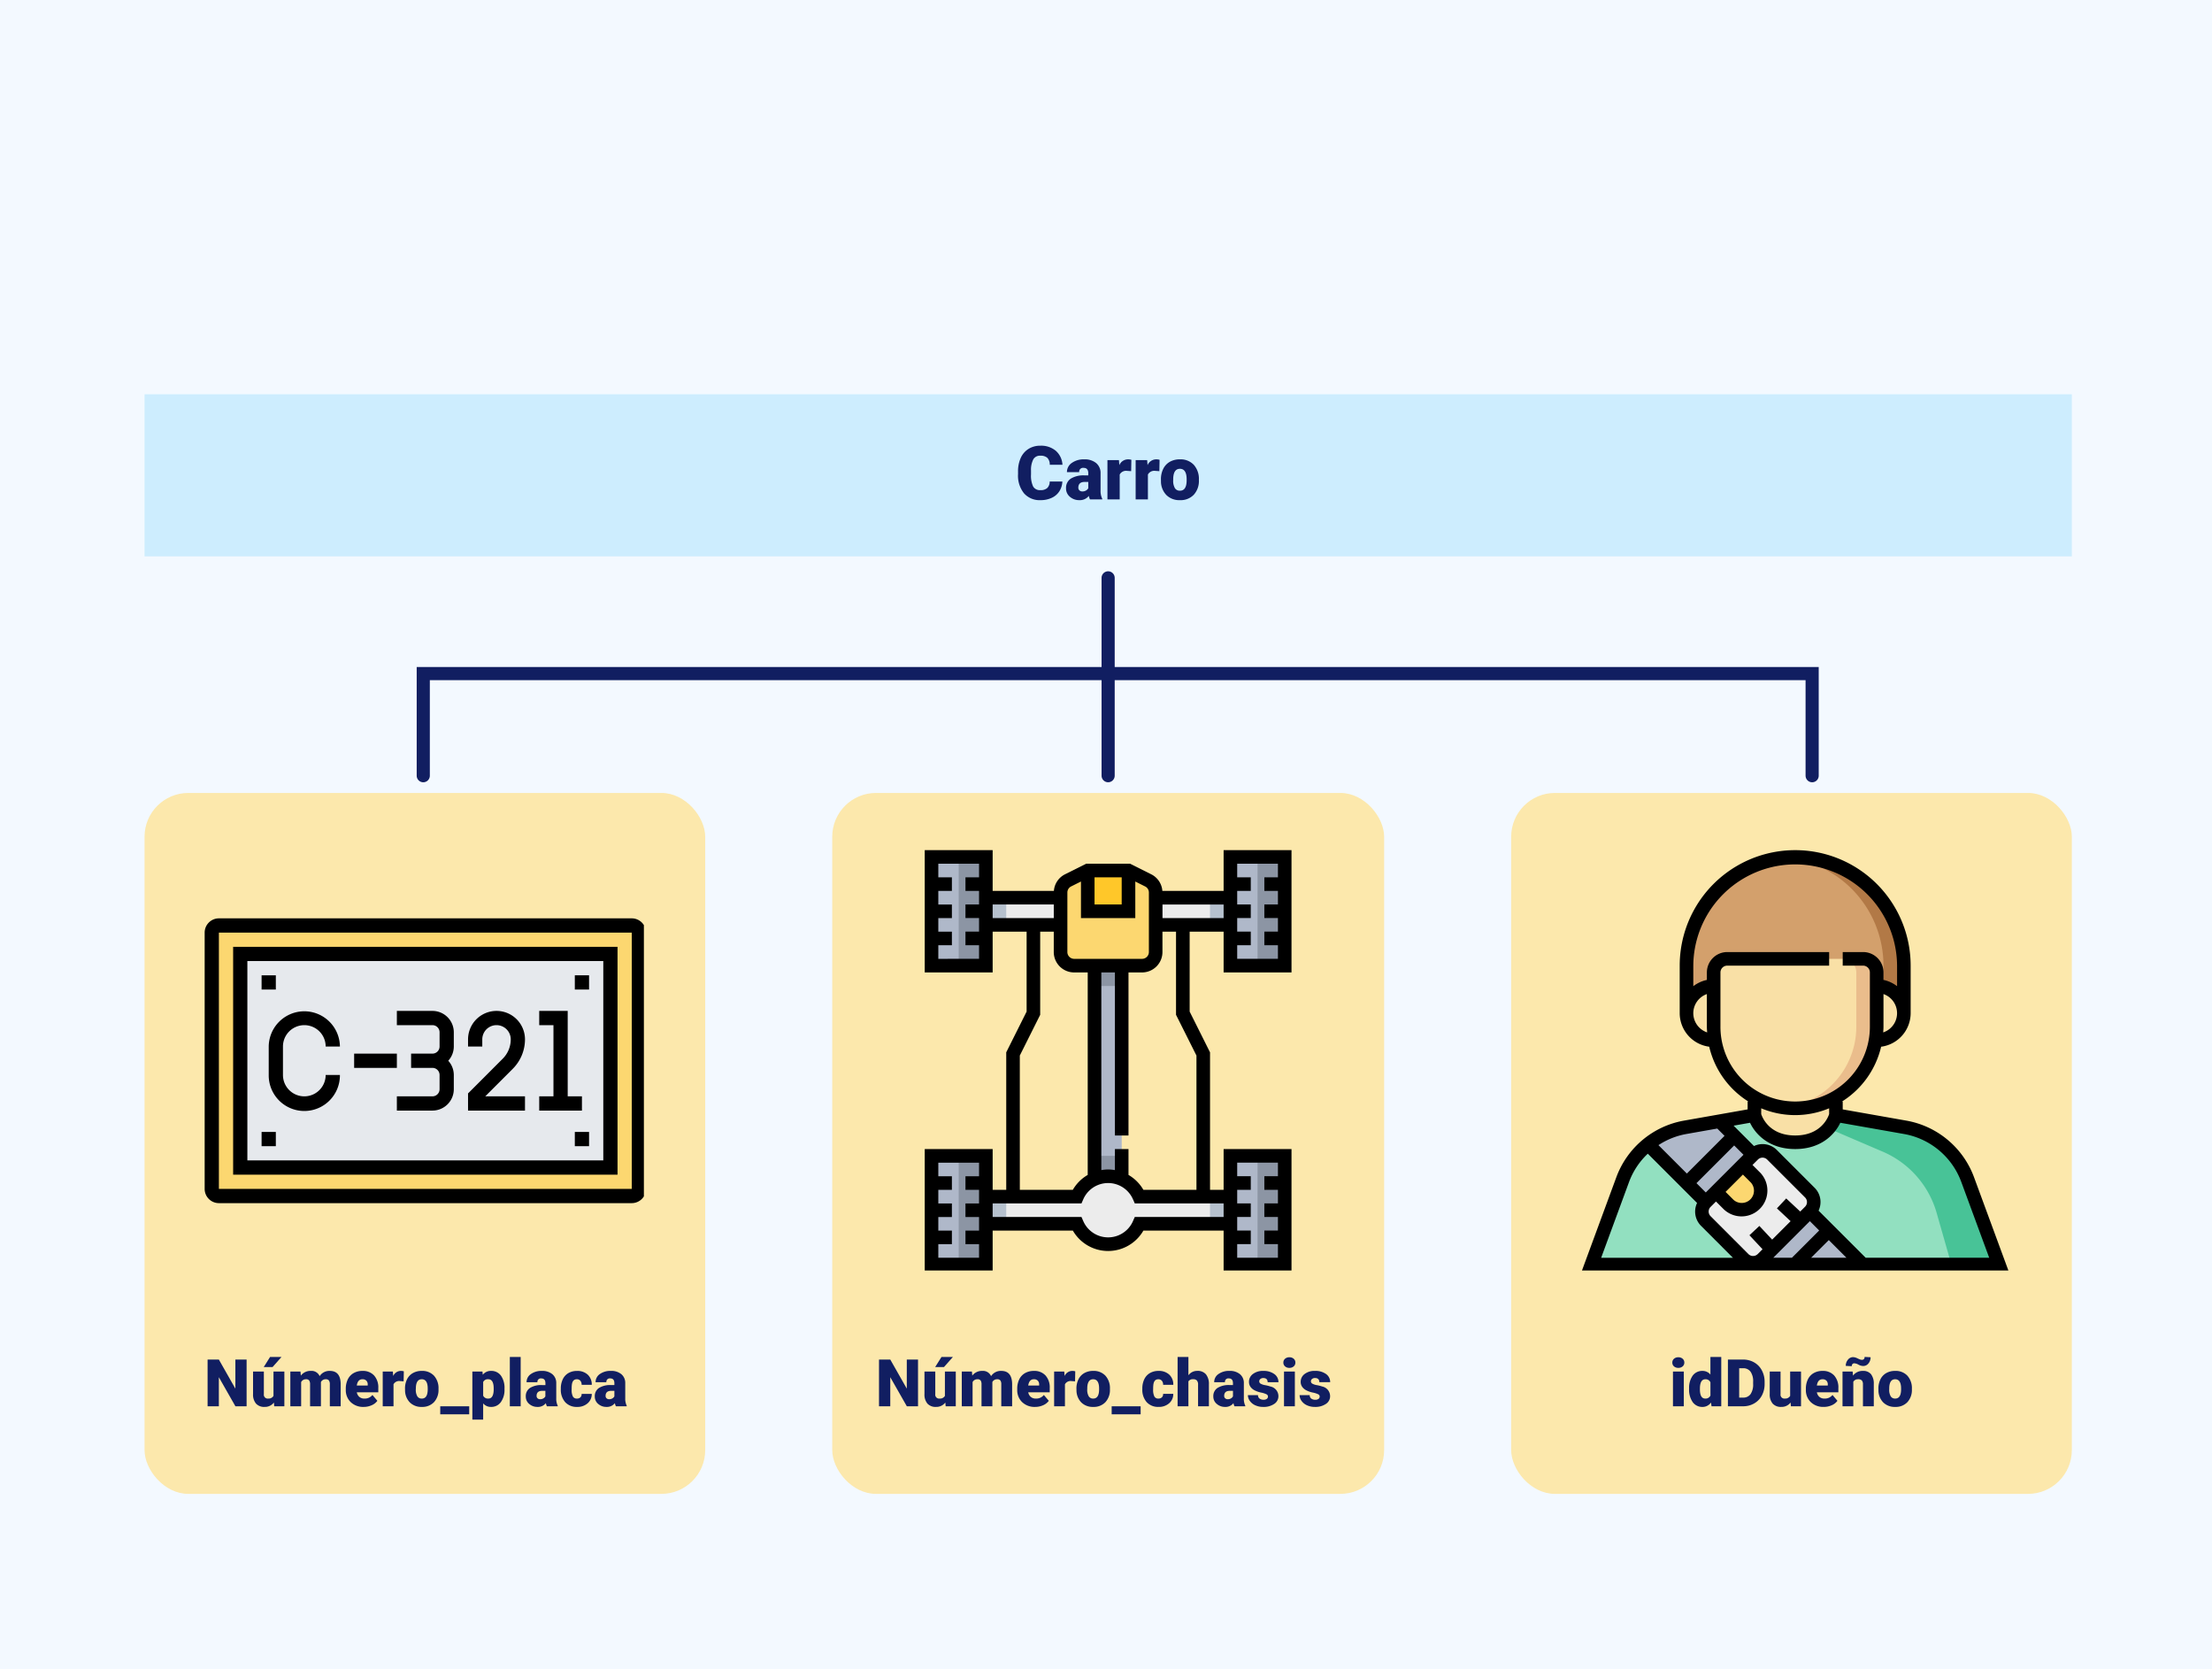 <svg xmlns="http://www.w3.org/2000/svg" xmlns:xlink="http://www.w3.org/1999/xlink" width="505" height="381" viewBox="0 0 505 381">
  <defs>
    <clipPath id="clip-path">
      <rect id="Rectángulo_4860" data-name="Rectángulo 4860" width="101" height="96" transform="translate(-0.46 0.079)" fill="#fff" stroke="#707070" stroke-width="1"/>
    </clipPath>
    <clipPath id="clip-path-2">
      <rect id="Rectángulo_4861" data-name="Rectángulo 4861" width="100" height="96" transform="translate(-0.01 0.079)" fill="#fff" stroke="#707070" stroke-width="1"/>
    </clipPath>
    <clipPath id="clip-path-3">
      <rect id="Rectángulo_4862" data-name="Rectángulo 4862" width="101" height="96" transform="translate(0.44 0.079)" fill="#fff" stroke="#707070" stroke-width="1"/>
    </clipPath>
  </defs>
  <g id="Grupo_21464" data-name="Grupo 21464" transform="translate(0 0.001)">
    <rect id="Rectángulo_5185" data-name="Rectángulo 5185" width="505" height="381" transform="translate(0 -0.001)" fill="#f3f9ff"/>
    <g id="Grupo_20811" data-name="Grupo 20811" transform="translate(33.33 89.89)">
      <rect id="Rectángulo_4859" data-name="Rectángulo 4859" width="440" height="37" transform="translate(-0.33 0.11)" fill="#cdedfe"/>
      <rect id="Rectángulo_4883" data-name="Rectángulo 4883" width="128" height="160" rx="10" transform="translate(-0.33 91.109)" fill="#fce8ac"/>
      <g id="Enmascarar_grupo_4" data-name="Enmascarar grupo 4" transform="translate(13.13 104.03)" clip-path="url(#clip-path)">
        <g id="matricula" transform="translate(0.264 15.706)">
          <path id="Trazado_2599" data-name="Trazado 2599" d="M99.622,3.738V62.243A1.63,1.63,0,0,1,98,63.868H3.738a1.63,1.63,0,0,1-1.625-1.625V3.738A1.63,1.63,0,0,1,3.738,2.113H98A1.63,1.63,0,0,1,99.622,3.738Zm0,0" transform="translate(-0.488 -0.488)" fill="#fcd770"/>
          <path id="Trazado_2600" data-name="Trazado 2600" d="M10.565,10.565H95.072V59.319H10.565Zm0,0" transform="translate(-2.439 -2.439)" fill="#e6e9ed"/>
          <path id="Trazado_2601" data-name="Trazado 2601" d="M97.509,0H3.25A3.254,3.254,0,0,0,0,3.25V61.756a3.254,3.254,0,0,0,3.25,3.25H97.509a3.254,3.254,0,0,0,3.25-3.25V3.25A3.254,3.254,0,0,0,97.509,0Zm0,61.756H3.25V3.25H97.509Zm0,0"/>
          <path id="Trazado_2602" data-name="Trazado 2602" d="M96.21,8.452H8.452v52H96.21Zm-3.25,48.754H11.7V11.7H92.959Zm0,0" transform="translate(-1.951 -1.951)"/>
          <path id="Trazado_2603" data-name="Trazado 2603" d="M109.871,16.9h3.25v3.25h-3.25Zm0,0" transform="translate(-25.363 -3.902)"/>
          <path id="Trazado_2604" data-name="Trazado 2604" d="M16.9,16.9h3.25v3.25H16.9Zm0,0" transform="translate(-3.902 -3.902)"/>
          <path id="Trazado_2605" data-name="Trazado 2605" d="M109.871,63.387h3.25v3.25h-3.25Zm0,0" transform="translate(-25.363 -14.633)"/>
          <path id="Trazado_2606" data-name="Trazado 2606" d="M16.9,63.387h3.25v3.25H16.9Zm0,0" transform="translate(-3.902 -14.633)"/>
          <path id="Trazado_2607" data-name="Trazado 2607" d="M19.016,42.094a8.126,8.126,0,1,0,16.251,0h-3.25a4.875,4.875,0,1,1-9.751,0v-6.5a4.875,4.875,0,1,1,9.751,0h3.25a8.126,8.126,0,0,0-16.251,0Zm0,0" transform="translate(-4.39 -6.341)"/>
          <path id="Trazado_2608" data-name="Trazado 2608" d="M44.371,40.145h9.751V43.4H44.371Zm0,0" transform="translate(-10.243 -9.267)"/>
          <path id="Trazado_2609" data-name="Trazado 2609" d="M66.8,32.343v3.25a1.627,1.627,0,0,1-1.625,1.625H60.3v3.25h4.875A1.627,1.627,0,0,1,66.8,42.094v3.25a1.627,1.627,0,0,1-1.625,1.625H57.048v3.25h8.126a4.882,4.882,0,0,0,4.875-4.875v-3.25a4.844,4.844,0,0,0-1.267-3.25,4.837,4.837,0,0,0,1.267-3.25v-3.25a4.882,4.882,0,0,0-4.875-4.875H57.048v3.25h8.126A1.627,1.627,0,0,1,66.8,32.343Zm0,0" transform="translate(-13.169 -6.341)"/>
          <path id="Trazado_2610" data-name="Trazado 2610" d="M91.179,46.97H82.1l6.31-6.31a9.528,9.528,0,0,0,2.768-6.691,6.5,6.5,0,0,0-13,0v1.625h3.25V33.968a3.25,3.25,0,0,1,6.5,0,6.254,6.254,0,0,1-1.816,4.393L78.177,46.3V50.22h13Zm0,0" transform="translate(-18.047 -6.341)"/>
          <path id="Trazado_2611" data-name="Trazado 2611" d="M109.057,46.97h-3.25v-19.5h-6.5v3.25h3.25V46.97h-3.25v3.25h9.751Zm0,0" transform="translate(-22.925 -6.341)"/>
        </g>
      </g>
      <rect id="Rectángulo_4881" data-name="Rectángulo 4881" width="126" height="160" rx="10" transform="translate(156.67 91.109)" fill="#fce8ac"/>
      <rect id="Rectángulo_4882" data-name="Rectángulo 4882" width="128" height="160" rx="10" transform="translate(311.67 91.109)" fill="#fce8ac"/>
      <g id="Enmascarar_grupo_2" data-name="Enmascarar grupo 2" transform="translate(169.68 104.03)" clip-path="url(#clip-path-2)">
        <g id="chasis" transform="translate(8.106 0.137)">
          <rect id="Rectángulo_4863" data-name="Rectángulo 4863" width="6.203" height="62.029" transform="translate(38.768 21.71)" fill="#afb8c9"/>
          <g id="Grupo_20804" data-name="Grupo 20804" transform="translate(38.768 21.71)">
            <rect id="Rectángulo_4864" data-name="Rectángulo 4864" width="6.203" height="9.304" fill="#8c95a4"/>
            <rect id="Rectángulo_4865" data-name="Rectángulo 4865" width="6.203" height="9.304" transform="translate(0 48.072)" fill="#8c95a4"/>
          </g>
          <g id="Grupo_20805" data-name="Grupo 20805" transform="translate(9.304 10.855)">
            <path id="Trazado_2584" data-name="Trazado 2584" d="M85.291,101.426H59.825a7.743,7.743,0,0,0-14.2,0H20.161v6.2H45.627a7.743,7.743,0,0,0,14.2,0H85.291Z" transform="translate(-20.161 -33.195)" fill="#ececec"/>
            <rect id="Rectángulo_4866" data-name="Rectángulo 4866" width="65.13" height="6.203" transform="translate(0)" fill="#ececec"/>
          </g>
          <g id="Grupo_20806" data-name="Grupo 20806" transform="translate(9.304 10.855)">
            <rect id="Rectángulo_4867" data-name="Rectángulo 4867" width="9.304" height="6.203" transform="translate(55.826)" fill="#b6c1ce"/>
            <rect id="Rectángulo_4868" data-name="Rectángulo 4868" width="9.304" height="6.203" fill="#b6c1ce"/>
            <rect id="Rectángulo_4869" data-name="Rectángulo 4869" width="9.304" height="6.203" transform="translate(55.826 68.231)" fill="#b6c1ce"/>
            <rect id="Rectángulo_4870" data-name="Rectángulo 4870" width="9.304" height="6.203" transform="translate(0 68.231)" fill="#b6c1ce"/>
          </g>
          <g id="Grupo_20807" data-name="Grupo 20807" transform="translate(1.551 1.551)">
            <rect id="Rectángulo_4871" data-name="Rectángulo 4871" width="12.406" height="24.811" fill="#afb8c9"/>
            <rect id="Rectángulo_4872" data-name="Rectángulo 4872" width="12.406" height="24.811" transform="translate(68.231)" fill="#afb8c9"/>
          </g>
          <rect id="Rectángulo_4873" data-name="Rectángulo 4873" width="6.203" height="24.811" transform="translate(75.985 1.551)" fill="#8c95a4"/>
          <rect id="Rectángulo_4874" data-name="Rectángulo 4874" width="12.406" height="24.811" transform="translate(1.551 69.782)" fill="#afb8c9"/>
          <rect id="Rectángulo_4875" data-name="Rectángulo 4875" width="6.203" height="24.811" transform="translate(7.754 1.551)" fill="#8c95a4"/>
          <rect id="Rectángulo_4876" data-name="Rectángulo 4876" width="12.406" height="24.811" transform="translate(69.782 69.782)" fill="#afb8c9"/>
          <g id="Grupo_20808" data-name="Grupo 20808" transform="translate(7.754 69.782)">
            <rect id="Rectángulo_4877" data-name="Rectángulo 4877" width="6.203" height="24.811" transform="translate(68.231)" fill="#8c95a4"/>
            <rect id="Rectángulo_4878" data-name="Rectángulo 4878" width="6.203" height="24.811" fill="#8c95a4"/>
          </g>
          <path id="Trazado_2585" data-name="Trazado 2585" d="M67,27.758H51.489a3.1,3.1,0,0,1-3.1-3.1V11.066A3.1,3.1,0,0,1,50.1,8.292L54.59,6.048h9.3l4.488,2.244A3.1,3.1,0,0,1,70.1,11.066v13.59A3.1,3.1,0,0,1,67,27.758Z" transform="translate(-17.373 -1.396)" fill="#fcd770"/>
          <rect id="Rectángulo_4879" data-name="Rectángulo 4879" width="9.304" height="9.304" transform="translate(37.217 4.652)" fill="#ffc729"/>
          <path id="Trazado_2586" data-name="Trazado 2586" d="M91.8,27.913V0H76.3V9.3H62.315A4.613,4.613,0,0,0,59.768,5.51L54.952,3.1H44.916L40.1,5.51A4.619,4.619,0,0,0,37.553,9.3H23.572V0H8.065V27.913H23.572v-9.3h7.754V36.851l-4.652,9.3v31.38h-3.1v-9.3H8.065V96.144H23.572v-9.3H41.884a9.29,9.29,0,0,0,16.1,0H76.3v9.3H91.8V68.231H76.3v9.3h-3.1V46.155l-4.652-9.3V18.609H76.3v9.3ZM88.7,3.1V6.2H85.6V9.3h3.1v3.1H85.6v3.1h3.1v3.1H85.6v3.1h3.1v3.1H79.4v-3.1h3.1v-3.1H79.4v-3.1h3.1v-3.1H79.4V9.3h3.1V6.2H79.4V3.1ZM46.832,6.2h6.2v6.2h-6.2Zm-6.2,3.467a1.541,1.541,0,0,1,.858-1.386l2.244-1.123v8.346H56.137V7.161l2.244,1.123a1.541,1.541,0,0,1,.858,1.386v13.59a1.553,1.553,0,0,1-1.551,1.551H42.18a1.553,1.553,0,0,1-1.551-1.551ZM11.166,24.811v-3.1h3.1v-3.1h-3.1v-3.1h3.1v-3.1h-3.1V9.3h3.1V6.2h-3.1V3.1h9.3V6.2h-3.1V9.3h3.1v3.1h-3.1v3.1h3.1v3.1h-3.1v3.1h3.1v3.1ZM23.572,12.406H37.528v3.1H23.572Zm6.2,34.482,4.652-9.3V18.609h3.1v4.652a4.658,4.658,0,0,0,4.652,4.652h3.1V74.135a9.3,9.3,0,0,0-3.4,3.4H29.775ZM11.166,93.043v-3.1h3.1v-3.1h-3.1v-3.1h3.1v-3.1h-3.1v-3.1h3.1v-3.1h-3.1v-3.1h9.3v3.1h-3.1v3.1h3.1v3.1h-3.1v3.1h3.1v3.1h-3.1v3.1h3.1v3.1ZM88.7,71.333v3.1H85.6v3.1h3.1v3.1H85.6v3.1h3.1v3.1H85.6v3.1h3.1v3.1H79.4v-3.1h3.1v-3.1H79.4v-3.1h3.1v-3.1H79.4v-3.1h3.1v-3.1H79.4v-3.1ZM76.3,83.738H56.019l-.406.929a6.192,6.192,0,0,1-11.357,0l-.406-.929H23.572v-3.1H43.849l.406-.929a6.192,6.192,0,0,1,11.357,0l.406.929H76.3Zm-6.2-36.851V77.536H57.984a9.316,9.316,0,0,0-3.4-3.4v-5.9h-3.1v4.8a8.321,8.321,0,0,0-3.1,0V27.913h3.1V65.13h3.1V27.913h3.1a4.658,4.658,0,0,0,4.652-4.652V18.609h3.1V37.583Zm-7.754-31.38v-3.1H76.3v3.1Z" transform="translate(-8.065)"/>
        </g>
      </g>
      <g id="Enmascarar_grupo_3" data-name="Enmascarar grupo 3" transform="translate(326.23 104.03)" clip-path="url(#clip-path-3)">
        <g id="cinturon-de-seguridad" transform="translate(1.533 0.137)">
          <rect id="Rectángulo_4880" data-name="Rectángulo 4880" width="18.609" height="20.159" transform="translate(39.442 51.174)" fill="#f9e0a6"/>
          <path id="Trazado_2587" data-name="Trazado 2587" d="M55.93,2.892A24.811,24.811,0,0,0,31.119,27.7V38.559H80.742V27.7A24.811,24.811,0,0,0,55.93,2.892Z" transform="translate(-7.184 -1.341)" fill="#d3a06c"/>
          <path id="Trazado_2588" data-name="Trazado 2588" d="M62.679,2.892c-.785,0-1.56.047-2.326.118A24.808,24.808,0,0,1,82.838,27.7V38.559H87.49V27.7A24.811,24.811,0,0,0,62.679,2.892Z" transform="translate(-13.932 -1.341)" fill="#b27946"/>
          <g id="Grupo_20809" data-name="Grupo 20809" transform="translate(23.935 24.811)">
            <path id="Trazado_2589" data-name="Trazado 2589" d="M37.322,53.6h0a6.2,6.2,0,0,1-6.2-6.2h0a6.2,6.2,0,0,1,6.2-6.2H74.539a6.2,6.2,0,0,1,6.2,6.2h0a6.2,6.2,0,0,1-6.2,6.2H37.322Z" transform="translate(-31.119 -34.996)" fill="#f9e0a6"/>
            <path id="Trazado_2590" data-name="Trazado 2590" d="M39.183,36.236V48.641A18.609,18.609,0,0,0,57.792,67.25h0A18.609,18.609,0,0,0,76.4,48.641V36.236a3.1,3.1,0,0,0-3.1-3.1H42.285A3.1,3.1,0,0,0,39.183,36.236Z" transform="translate(-32.981 -33.134)" fill="#f9e0a6"/>
          </g>
          <path id="Trazado_2591" data-name="Trazado 2591" d="M78.186,33.134H73.534a3.1,3.1,0,0,1,3.1,3.1V48.641A18.6,18.6,0,0,1,60.353,67.088,18.5,18.5,0,0,0,81.287,48.641V36.235A3.1,3.1,0,0,0,78.186,33.134Z" transform="translate(-13.932 -8.323)" fill="#eabd8c"/>
          <path id="Trazado_2592" data-name="Trazado 2592" d="M49.415,85.708c7.754,0,9.3-6.2,9.3-6.2L74.55,82.3A18.607,18.607,0,0,1,88.778,94.192l7.158,19.429H2.893l7.158-19.429A18.607,18.607,0,0,1,24.279,82.3L40.11,79.505S41.661,85.708,49.415,85.708Z" transform="translate(-0.668 -19.027)" fill="#92e0c0"/>
          <g id="Grupo_20810" data-name="Grupo 20810" transform="translate(15.15 61.883)">
            <path id="Trazado_2593" data-name="Trazado 2593" d="M63.936,108.126l-12.655,12.1H76.036Z" transform="translate(-26.988 -87.517)" fill="#afb8c9"/>
            <path id="Trazado_2594" data-name="Trazado 2594" d="M19.7,86.593,32.886,99.782l10.8-10.8-7.651-7.651h0l-7.876,1.389A18.56,18.56,0,0,0,19.7,86.593Z" transform="translate(-19.698 -81.332)" fill="#afb8c9"/>
          </g>
          <path id="Trazado_2595" data-name="Trazado 2595" d="M105.046,94.192A18.61,18.61,0,0,0,90.818,82.3L74.987,79.505a8.345,8.345,0,0,1-1.622,2.949l.071.152,12.244,5.248a21.658,21.658,0,0,1,12.294,13.958l3.374,11.809H112.2Z" transform="translate(-16.936 -19.027)" fill="#48c397"/>
          <path id="Trazado_2596" data-name="Trazado 2596" d="M60.335,99.65,51.7,91.011a3.056,3.056,0,0,0-4.32,0l-10.8,10.8a3.056,3.056,0,0,0,0,4.32l8.639,8.639a3.056,3.056,0,0,0,4.32,0l10.8-10.8A3.056,3.056,0,0,0,60.335,99.65Z" transform="translate(-8.237 -21.477)" fill="#ececec"/>
          <path id="Trazado_2597" data-name="Trazado 2597" d="M48.924,97.209,46.016,94.3l-6.147,6.149,2.908,2.908a4.347,4.347,0,1,0,6.147-6.149Z" transform="translate(-9.204 -22.443)" fill="#fcd770"/>
          <path id="Trazado_2598" data-name="Trazado 2598" d="M89.565,75.5A20.226,20.226,0,0,0,74.152,62.621L59.6,60.053v-1.8H59.44a20.2,20.2,0,0,0,8.929-12.508,7.739,7.739,0,0,0,6.739-7.651V27.238a26.362,26.362,0,0,0-52.724,0V38.093a7.739,7.739,0,0,0,6.739,7.651,20.193,20.193,0,0,0,8.929,12.508h-.161v1.8l-14.55,2.568A20.22,20.22,0,0,0,7.929,75.5L0,97.02H97.492Zm-2.911,1.072,6.389,17.343H64.84L54.087,83.165a4.6,4.6,0,0,0-.893-5.212l-8.641-8.641a4.594,4.594,0,0,0-5.212-.893l-4.652-4.652,3.751-.662c1.228,2.6,4.353,6,10.306,6s9.078-3.4,10.306-6l14.56,2.568A17.113,17.113,0,0,1,86.654,76.576ZM36.946,70.408l-8.608,8.606-2.126-2.126,8.606-8.606Zm1.678,6.332a2.8,2.8,0,0,1-3.954,3.954l-1.813-1.811,3.956-3.954Zm-9.19,5.566,1.23-1.23,1.813,1.811a5.9,5.9,0,0,0,8.338-8.34L39,72.736l1.23-1.23a1.507,1.507,0,0,1,2.128,0L51,80.145a1.5,1.5,0,0,1,0,2.126l-1.1,1.1L46.7,80.38l-2.12,2.266,3.122,2.92-4.212,4.212-2.92-3.122-2.266,2.12,2.99,3.2-1.1,1.1a1.505,1.505,0,0,1-2.126,0L29.434,84.43A1.5,1.5,0,0,1,29.434,82.305ZM52.1,85.562l2.126,2.126-6.229,6.231H43.741Zm4.32,4.319,4.037,4.038H52.38ZM56.5,61.127c-.267.808-1.9,4.879-7.754,4.879s-7.482-4.052-7.754-4.879V59.8a20.1,20.1,0,0,0,15.507,0ZM68.841,42.48c.028-.428.065-.851.065-1.286V33.726a4.624,4.624,0,0,1-.065,8.754ZM25.486,38.093a4.646,4.646,0,0,1,3.1-4.367v7.468c0,.434.037.858.065,1.286A4.644,4.644,0,0,1,25.486,38.093Zm6.2,3.1V28.789a1.551,1.551,0,0,1,1.551-1.551H56.5v-3.1H33.24a4.658,4.658,0,0,0-4.652,4.652V30.5a7.7,7.7,0,0,0-3.1,1.433V27.238a23.261,23.261,0,0,1,46.521,0v4.692a7.679,7.679,0,0,0-3.1-1.433V28.789a4.658,4.658,0,0,0-4.652-4.652H59.6v3.1h4.652A1.551,1.551,0,0,1,65.8,28.789V41.195a17.058,17.058,0,0,1-34.116,0Zm-7.808,24.48,7.081-1.248,1.664,1.664L24.019,74.7l-6.488-6.49A17,17,0,0,1,23.881,65.674Zm-13.042,10.9A16.976,16.976,0,0,1,15.1,70.162L26.35,81.411a4.6,4.6,0,0,0,.893,5.212l7.293,7.3H4.451Z" transform="translate(0 -0.876)"/>
        </g>
      </g>
      <path id="Trazado_101130" data-name="Trazado 101130" d="M-38.7,0h-2.556l-3.779-6.636V0h-2.571V-10.664h2.571l3.772,6.636v-6.636H-38.7Zm6.233-.857a2.545,2.545,0,0,1-2.117,1,2.5,2.5,0,0,1-1.974-.758,3.188,3.188,0,0,1-.67-2.179V-7.925h2.468v5.149a.887.887,0,0,0,.989,1.018,1.29,1.29,0,0,0,1.208-.608V-7.925h2.483V0H-32.4Zm-.879-10.393h2.607l-2.036,2.3-2.014,0ZM-26.4-7.925l.081.93a2.725,2.725,0,0,1,2.263-1.077,2.006,2.006,0,0,1,2.029,1.194,2.637,2.637,0,0,1,2.329-1.194q2.41,0,2.476,2.915V0h-2.476V-5a1.511,1.511,0,0,0-.205-.886.873.873,0,0,0-.747-.278,1.169,1.169,0,0,0-1.091.652l.007.1V0h-2.476V-4.988a1.588,1.588,0,0,0-.2-.9.87.87,0,0,0-.754-.278,1.184,1.184,0,0,0-1.084.652V0h-2.468V-7.925ZM-11.975.146A4.074,4.074,0,0,1-14.927-.941a3.756,3.756,0,0,1-1.128-2.831v-.205a4.867,4.867,0,0,1,.45-2.146A3.3,3.3,0,0,1-14.29-7.562a3.969,3.969,0,0,1,2.051-.509A3.43,3.43,0,0,1-9.6-7.035a4.073,4.073,0,0,1,.967,2.889v.959h-4.907a1.779,1.779,0,0,0,.579,1.047,1.722,1.722,0,0,0,1.157.381,2.218,2.218,0,0,0,1.831-.82l1.128,1.333A3.153,3.153,0,0,1-10.155-.231,4.418,4.418,0,0,1-11.975.146Zm-.278-6.313q-1.084,0-1.289,1.436h2.49v-.19a1.223,1.223,0,0,0-.3-.919A1.2,1.2,0,0,0-12.253-6.167Zm9.4.476-.813-.059a1.46,1.46,0,0,0-1.494.732V0H-7.625V-7.925H-5.31l.081,1.018A1.911,1.911,0,0,1-3.494-8.071a2.407,2.407,0,0,1,.688.088Zm.315,1.655a4.677,4.677,0,0,1,.461-2.113A3.3,3.3,0,0,1-.747-7.573a3.993,3.993,0,0,1,2.029-.5,3.644,3.644,0,0,1,2.805,1.1,4.23,4.23,0,0,1,1.025,3v.088A4.1,4.1,0,0,1,4.083-.941,3.654,3.654,0,0,1,1.3.146,3.7,3.7,0,0,1-1.421-.868a3.968,3.968,0,0,1-1.106-2.75Zm2.468.154A2.949,2.949,0,0,0,.278-2.271,1.147,1.147,0,0,0,1.3-1.758q1.318,0,1.348-2.029v-.249q0-2.131-1.362-2.131-1.238,0-1.34,1.838Zm12.188,5.72H5.508V0h6.614ZM20.178-3.9a4.779,4.779,0,0,1-.831,2.948A2.665,2.665,0,0,1,17.1.146a2.285,2.285,0,0,1-1.794-.8v3.7H12.839V-7.925h2.307l.073.732a2.285,2.285,0,0,1,1.868-.879,2.687,2.687,0,0,1,2.278,1.08,4.838,4.838,0,0,1,.813,2.97ZM17.71-4.058q0-2.109-1.23-2.109a1.162,1.162,0,0,0-1.172.63v3.12a1.2,1.2,0,0,0,1.187.659q1.179,0,1.216-2.036ZM23.87,0H21.394V-11.25H23.87Zm5.984,0a2.787,2.787,0,0,1-.234-.71,2.3,2.3,0,0,1-1.9.857,2.812,2.812,0,0,1-1.9-.677,2.156,2.156,0,0,1-.784-1.7,2.216,2.216,0,0,1,.952-1.948,4.851,4.851,0,0,1,2.769-.659h.762v-.42q0-1.1-.945-1.1a.772.772,0,0,0-.879.868H25.217A2.213,2.213,0,0,1,26.2-7.354a4.109,4.109,0,0,1,2.494-.717,3.6,3.6,0,0,1,2.4.74,2.572,2.572,0,0,1,.9,2.029v3.508a3.593,3.593,0,0,0,.337,1.67V0ZM28.308-1.611a1.377,1.377,0,0,0,.765-.2,1.239,1.239,0,0,0,.436-.447V-3.523h-.718q-1.289,0-1.289,1.157a.707.707,0,0,0,.227.546A.822.822,0,0,0,28.308-1.611ZM36.7-1.758a1.1,1.1,0,0,0,.806-.282,1.034,1.034,0,0,0,.278-.787H40.1a2.74,2.74,0,0,1-.934,2.139A3.474,3.474,0,0,1,36.76.146,3.517,3.517,0,0,1,34.036-.937a4.271,4.271,0,0,1-1-3v-.1a4.827,4.827,0,0,1,.443-2.12,3.226,3.226,0,0,1,1.278-1.414,3.811,3.811,0,0,1,1.978-.494,3.43,3.43,0,0,1,2.454.857A3.039,3.039,0,0,1,40.1-4.893H37.786a1.355,1.355,0,0,0-.3-.945,1.037,1.037,0,0,0-.806-.33q-.959,0-1.121,1.223a8.631,8.631,0,0,0-.051,1.069,3.39,3.39,0,0,0,.286,1.655A.989.989,0,0,0,36.7-1.758ZM45.608,0a2.787,2.787,0,0,1-.234-.71,2.3,2.3,0,0,1-1.9.857,2.812,2.812,0,0,1-1.9-.677,2.156,2.156,0,0,1-.784-1.7,2.216,2.216,0,0,1,.952-1.948A4.851,4.851,0,0,1,44.5-4.841h.762v-.42q0-1.1-.945-1.1a.772.772,0,0,0-.879.868H40.972a2.213,2.213,0,0,1,.978-1.865,4.109,4.109,0,0,1,2.494-.717,3.6,3.6,0,0,1,2.4.74,2.572,2.572,0,0,1,.9,2.029v3.508a3.593,3.593,0,0,0,.337,1.67V0ZM44.063-1.611a1.377,1.377,0,0,0,.765-.2,1.239,1.239,0,0,0,.436-.447V-3.523h-.718q-1.289,0-1.289,1.157a.707.707,0,0,0,.227.546A.822.822,0,0,0,44.063-1.611Z" transform="translate(61.67 231.11)" fill="#111e61"/>
      <path id="Trazado_101131" data-name="Trazado 101131" d="M-42.415,0h-2.556L-48.75-6.636V0h-2.571V-10.664h2.571l3.772,6.636v-6.636h2.563Zm6.233-.857a2.545,2.545,0,0,1-2.117,1,2.5,2.5,0,0,1-1.974-.758,3.188,3.188,0,0,1-.67-2.179V-7.925h2.468v5.149a.887.887,0,0,0,.989,1.018,1.29,1.29,0,0,0,1.208-.608V-7.925h2.483V0h-2.314Zm-.879-10.393h2.607l-2.036,2.3-2.014,0Zm6.951,3.325.081.93a2.725,2.725,0,0,1,2.263-1.077,2.006,2.006,0,0,1,2.029,1.194,2.637,2.637,0,0,1,2.329-1.194q2.41,0,2.476,2.915V0h-2.476V-5a1.511,1.511,0,0,0-.205-.886.873.873,0,0,0-.747-.278,1.169,1.169,0,0,0-1.091.652l.007.1V0H-27.92V-4.988a1.588,1.588,0,0,0-.2-.9.87.87,0,0,0-.754-.278,1.184,1.184,0,0,0-1.084.652V0h-2.468V-7.925ZM-15.688.146A4.074,4.074,0,0,1-18.64-.941a3.756,3.756,0,0,1-1.128-2.831v-.205a4.867,4.867,0,0,1,.45-2.146A3.3,3.3,0,0,1-18-7.562a3.969,3.969,0,0,1,2.051-.509,3.43,3.43,0,0,1,2.637,1.036,4.073,4.073,0,0,1,.967,2.889v.959h-4.907a1.779,1.779,0,0,0,.579,1.047,1.722,1.722,0,0,0,1.157.381,2.218,2.218,0,0,0,1.831-.82l1.128,1.333A3.153,3.153,0,0,1-13.868-.231,4.418,4.418,0,0,1-15.688.146Zm-.278-6.313q-1.084,0-1.289,1.436h2.49v-.19a1.223,1.223,0,0,0-.3-.919A1.2,1.2,0,0,0-15.967-6.167Zm9.4.476-.813-.059a1.46,1.46,0,0,0-1.494.732V0h-2.468V-7.925h2.314l.081,1.018A1.911,1.911,0,0,1-7.207-8.071a2.407,2.407,0,0,1,.688.088Zm.315,1.655a4.677,4.677,0,0,1,.461-2.113A3.3,3.3,0,0,1-4.46-7.573a3.993,3.993,0,0,1,2.029-.5,3.644,3.644,0,0,1,2.805,1.1,4.23,4.23,0,0,1,1.025,3v.088A4.1,4.1,0,0,1,.37-.941,3.654,3.654,0,0,1-2.417.146,3.7,3.7,0,0,1-5.134-.868,3.968,3.968,0,0,1-6.24-3.618Zm2.468.154a2.949,2.949,0,0,0,.344,1.611,1.147,1.147,0,0,0,1.018.513q1.318,0,1.348-2.029v-.249q0-2.131-1.362-2.131-1.238,0-1.34,1.838ZM8.408,1.838H1.794V0H8.408Zm4.05-3.6a1.1,1.1,0,0,0,.806-.282,1.034,1.034,0,0,0,.278-.787h2.314a2.74,2.74,0,0,1-.934,2.139,3.474,3.474,0,0,1-2.406.835A3.517,3.517,0,0,1,9.792-.937a4.271,4.271,0,0,1-1-3v-.1a4.827,4.827,0,0,1,.443-2.12,3.226,3.226,0,0,1,1.278-1.414A3.811,3.811,0,0,1,12.5-8.071a3.43,3.43,0,0,1,2.454.857,3.039,3.039,0,0,1,.908,2.322H13.542a1.355,1.355,0,0,0-.3-.945,1.037,1.037,0,0,0-.806-.33q-.959,0-1.121,1.223a8.631,8.631,0,0,0-.051,1.069,3.39,3.39,0,0,0,.286,1.655A.989.989,0,0,0,12.458-1.758Zm6.855-5.317a2.47,2.47,0,0,1,2.021-1,2.463,2.463,0,0,1,1.978.776A3.488,3.488,0,0,1,23.994-5V0H21.519V-4.944a1.4,1.4,0,0,0-.256-.927,1.1,1.1,0,0,0-.872-.3,1.186,1.186,0,0,0-1.077.483V0H16.846V-11.25h2.468ZM29.832,0A2.787,2.787,0,0,1,29.6-.71a2.3,2.3,0,0,1-1.9.857,2.812,2.812,0,0,1-1.9-.677A2.156,2.156,0,0,1,25-2.234a2.216,2.216,0,0,1,.952-1.948,4.851,4.851,0,0,1,2.769-.659h.762v-.42q0-1.1-.945-1.1a.772.772,0,0,0-.879.868H25.2a2.213,2.213,0,0,1,.978-1.865,4.109,4.109,0,0,1,2.494-.717,3.6,3.6,0,0,1,2.4.74,2.572,2.572,0,0,1,.9,2.029v3.508A3.593,3.593,0,0,0,32.3-.125V0ZM28.286-1.611a1.377,1.377,0,0,0,.765-.2,1.239,1.239,0,0,0,.436-.447V-3.523H28.77q-1.289,0-1.289,1.157a.707.707,0,0,0,.227.546A.822.822,0,0,0,28.286-1.611Zm9.192-.615a.57.57,0,0,0-.33-.505,5.013,5.013,0,0,0-1.252-.4,5.711,5.711,0,0,1-1.523-.538,2.552,2.552,0,0,1-.916-.809,1.933,1.933,0,0,1-.315-1.091,2.19,2.19,0,0,1,.9-1.8A3.711,3.711,0,0,1,36.4-8.071a4.112,4.112,0,0,1,2.52.71,2.222,2.222,0,0,1,.952,1.868H37.4q0-.952-1-.952a1,1,0,0,0-.652.216.669.669,0,0,0-.264.538.614.614,0,0,0,.322.535,3.045,3.045,0,0,0,1.029.337,8.893,8.893,0,0,1,1.241.315,2.255,2.255,0,0,1,1.787,2.2A2.075,2.075,0,0,1,38.9-.535,4.224,4.224,0,0,1,36.4.146,4.31,4.31,0,0,1,34.585-.22a3.037,3.037,0,0,1-1.245-1,2.256,2.256,0,0,1-.447-1.326H35.2a.954.954,0,0,0,.366.8,1.506,1.506,0,0,0,.9.253,1.185,1.185,0,0,0,.758-.205A.656.656,0,0,0,37.478-2.227ZM43.616,0H41.14V-7.925h2.476ZM40.994-9.976a1.111,1.111,0,0,1,.381-.87,1.432,1.432,0,0,1,.989-.339,1.432,1.432,0,0,1,.989.339,1.111,1.111,0,0,1,.381.87,1.111,1.111,0,0,1-.381.87,1.432,1.432,0,0,1-.989.339,1.432,1.432,0,0,1-.989-.339A1.111,1.111,0,0,1,40.994-9.976Zm8.291,7.749a.57.57,0,0,0-.33-.505,5.013,5.013,0,0,0-1.252-.4,5.711,5.711,0,0,1-1.523-.538,2.552,2.552,0,0,1-.916-.809,1.933,1.933,0,0,1-.315-1.091,2.19,2.19,0,0,1,.9-1.8,3.711,3.711,0,0,1,2.358-.707,4.112,4.112,0,0,1,2.52.71,2.222,2.222,0,0,1,.952,1.868H49.2q0-.952-1-.952a1,1,0,0,0-.652.216.669.669,0,0,0-.264.538.614.614,0,0,0,.322.535,3.045,3.045,0,0,0,1.029.337,8.893,8.893,0,0,1,1.241.315,2.255,2.255,0,0,1,1.787,2.2A2.075,2.075,0,0,1,50.7-.535a4.224,4.224,0,0,1-2.494.681A4.31,4.31,0,0,1,46.392-.22a3.037,3.037,0,0,1-1.245-1A2.256,2.256,0,0,1,44.7-2.542h2.307a.954.954,0,0,0,.366.8,1.506,1.506,0,0,0,.9.253,1.185,1.185,0,0,0,.758-.205A.656.656,0,0,0,49.285-2.227Z" transform="translate(218.67 231.11)" fill="#111e61"/>
      <path id="Trazado_101129" data-name="Trazado 101129" d="M-10.463-4.092a4.414,4.414,0,0,1-.681,2.229,4.108,4.108,0,0,1-1.747,1.5A5.947,5.947,0,0,1-15.46.166a4.746,4.746,0,0,1-3.752-1.552,6.409,6.409,0,0,1-1.37-4.383v-.6a7.316,7.316,0,0,1,.618-3.109,4.686,4.686,0,0,1,1.781-2.059,4.968,4.968,0,0,1,2.689-.726A5.209,5.209,0,0,1-11.957-11.1a4.575,4.575,0,0,1,1.519,3.192h-2.905A2.165,2.165,0,0,0-13.9-9.5a2.287,2.287,0,0,0-1.594-.481,1.74,1.74,0,0,0-1.594.813,5.228,5.228,0,0,0-.531,2.6v.855a5.785,5.785,0,0,0,.486,2.764,1.777,1.777,0,0,0,1.673.83,2.237,2.237,0,0,0,1.536-.473,2.008,2.008,0,0,0,.564-1.5ZM-4.155,0A3.159,3.159,0,0,1-4.42-.805,2.6,2.6,0,0,1-6.578.166,3.187,3.187,0,0,1-8.737-.6a2.444,2.444,0,0,1-.888-1.93A2.512,2.512,0,0,1-8.546-4.74a5.5,5.5,0,0,1,3.138-.747h.863v-.475q0-1.243-1.071-1.243a.875.875,0,0,0-1,.984h-2.8A2.508,2.508,0,0,1-8.3-8.335a4.657,4.657,0,0,1,2.826-.813,4.083,4.083,0,0,1,2.714.838,2.915,2.915,0,0,1,1.021,2.3v3.976A4.072,4.072,0,0,0-1.357-.141V0ZM-5.906-1.826a1.56,1.56,0,0,0,.867-.224,1.4,1.4,0,0,0,.494-.506V-3.993h-.813q-1.461,0-1.461,1.312a.8.8,0,0,0,.257.618A.931.931,0,0,0-5.906-1.826ZM5.242-6.45l-.921-.066a1.655,1.655,0,0,0-1.693.83V0H-.17V-8.981H2.453l.091,1.154a2.166,2.166,0,0,1,1.967-1.32,2.728,2.728,0,0,1,.78.1Zm6.441,0-.921-.066a1.655,1.655,0,0,0-1.693.83V0h-2.8V-8.981H8.894l.091,1.154a2.166,2.166,0,0,1,1.967-1.32,2.728,2.728,0,0,1,.78.1Zm.357,1.876a5.3,5.3,0,0,1,.523-2.395,3.74,3.74,0,0,1,1.5-1.615,4.525,4.525,0,0,1,2.3-.564A4.13,4.13,0,0,1,19.544-7.9a4.794,4.794,0,0,1,1.162,3.4v.1A4.651,4.651,0,0,1,19.54-1.067,4.141,4.141,0,0,1,16.382.166,4.188,4.188,0,0,1,13.3-.984,4.5,4.5,0,0,1,12.049-4.1Zm2.8.174a3.342,3.342,0,0,0,.39,1.826,1.3,1.3,0,0,0,1.154.581q1.494,0,1.527-2.3v-.282q0-2.416-1.544-2.416-1.4,0-1.519,2.083Z" transform="translate(219.67 24.11)" fill="#111e61"/>
      <path id="Trazado_101132" data-name="Trazado 101132" d="M-24.587,0h-2.476V-7.925h2.476Zm-2.622-9.976a1.111,1.111,0,0,1,.381-.87,1.432,1.432,0,0,1,.989-.339,1.432,1.432,0,0,1,.989.339,1.111,1.111,0,0,1,.381.87,1.111,1.111,0,0,1-.381.87,1.432,1.432,0,0,1-.989.339,1.432,1.432,0,0,1-.989-.339A1.111,1.111,0,0,1-27.209-9.976Zm3.831,5.955a4.841,4.841,0,0,1,.813-2.966A2.676,2.676,0,0,1-20.3-8.071a2.276,2.276,0,0,1,1.787.835V-11.25h2.476V0h-2.219l-.125-.85a2.337,2.337,0,0,1-1.934,1A2.671,2.671,0,0,1-22.551-.937,4.994,4.994,0,0,1-23.379-4.021Zm2.468.154q0,2.109,1.23,2.109a1.215,1.215,0,0,0,1.172-.688V-5.464a1.182,1.182,0,0,0-1.157-.7q-1.143,0-1.238,1.846ZM-14.517,0V-10.664h3.435a5.053,5.053,0,0,1,2.542.641A4.5,4.5,0,0,1-6.779-8.214,5.462,5.462,0,0,1-6.138-5.6V-5.1a5.494,5.494,0,0,1-.619,2.626A4.524,4.524,0,0,1-8.5-.663,4.942,4.942,0,0,1-11.008,0Zm2.571-8.679v6.7h.894a2,2,0,0,0,1.7-.787A3.858,3.858,0,0,0-8.76-5.1v-.461A3.827,3.827,0,0,0-9.353-7.9a2.035,2.035,0,0,0-1.729-.784ZM-.212-.857a2.545,2.545,0,0,1-2.117,1A2.5,2.5,0,0,1-4.3-.612a3.188,3.188,0,0,1-.67-2.179V-7.925H-2.5v5.149a.887.887,0,0,0,.989,1.018A1.29,1.29,0,0,0-.308-2.366V-7.925H2.175V0H-.139Zm7.573,1A4.074,4.074,0,0,1,4.409-.941,3.756,3.756,0,0,1,3.281-3.772v-.205a4.867,4.867,0,0,1,.45-2.146A3.3,3.3,0,0,1,5.046-7.562,3.969,3.969,0,0,1,7.1-8.071,3.43,3.43,0,0,1,9.734-7.035,4.073,4.073,0,0,1,10.7-4.146v.959H5.793a1.779,1.779,0,0,0,.579,1.047,1.722,1.722,0,0,0,1.157.381,2.218,2.218,0,0,0,1.831-.82l1.128,1.333A3.153,3.153,0,0,1,9.181-.231,4.418,4.418,0,0,1,7.361.146ZM7.083-6.167Q6-6.167,5.793-4.731h2.49v-.19a1.223,1.223,0,0,0-.3-.919A1.2,1.2,0,0,0,7.083-6.167ZM13.96-7.925l.081.93A2.687,2.687,0,0,1,16.3-8.071a2.261,2.261,0,0,1,1.849.74A3.522,3.522,0,0,1,18.787-5.1V0H16.311V-5a1.337,1.337,0,0,0-.242-.883,1.118,1.118,0,0,0-.879-.282,1.177,1.177,0,0,0-1.077.571V0H11.646V-7.925Zm4.094-3.267a2.135,2.135,0,0,1-.487,1.417,1.511,1.511,0,0,1-1.2.582A2.377,2.377,0,0,1,15.286-9.5a2.246,2.246,0,0,0-.959-.308.55.55,0,0,0-.4.161.669.669,0,0,0-.165.5l-1.37-.073a2.147,2.147,0,0,1,.487-1.406,1.494,1.494,0,0,1,1.2-.593,2.472,2.472,0,0,1,.959.271,5.892,5.892,0,0,0,.751.308,1.45,1.45,0,0,0,.333.037.559.559,0,0,0,.4-.163.672.672,0,0,0,.168-.5Zm1.787,7.156A4.677,4.677,0,0,1,20.3-6.149a3.3,3.3,0,0,1,1.326-1.425,3.993,3.993,0,0,1,2.029-.5,3.644,3.644,0,0,1,2.805,1.1,4.23,4.23,0,0,1,1.025,3v.088A4.1,4.1,0,0,1,26.459-.941,3.654,3.654,0,0,1,23.672.146,3.7,3.7,0,0,1,20.955-.868a3.968,3.968,0,0,1-1.106-2.75Zm2.468.154a2.949,2.949,0,0,0,.344,1.611,1.147,1.147,0,0,0,1.018.513q1.318,0,1.348-2.029v-.249q0-2.131-1.362-2.131-1.238,0-1.34,1.838Z" transform="translate(375.67 231.11)" fill="#111e61"/>
      <path id="Trazado_2612" data-name="Trazado 2612" d="M6410.5,1715.808V1692.5h317.082v23.308" transform="translate(-6347.199 -1628.636)" fill="none" stroke="#111e61" stroke-linecap="round" stroke-width="3"/>
      <path id="Trazado_2613" data-name="Trazado 2613" d="M6571.5,1715.158V1670" transform="translate(-6351.844 -1627.987)" fill="none" stroke="#111e61" stroke-linecap="round" stroke-width="3"/>
    </g>
  </g>
</svg>
